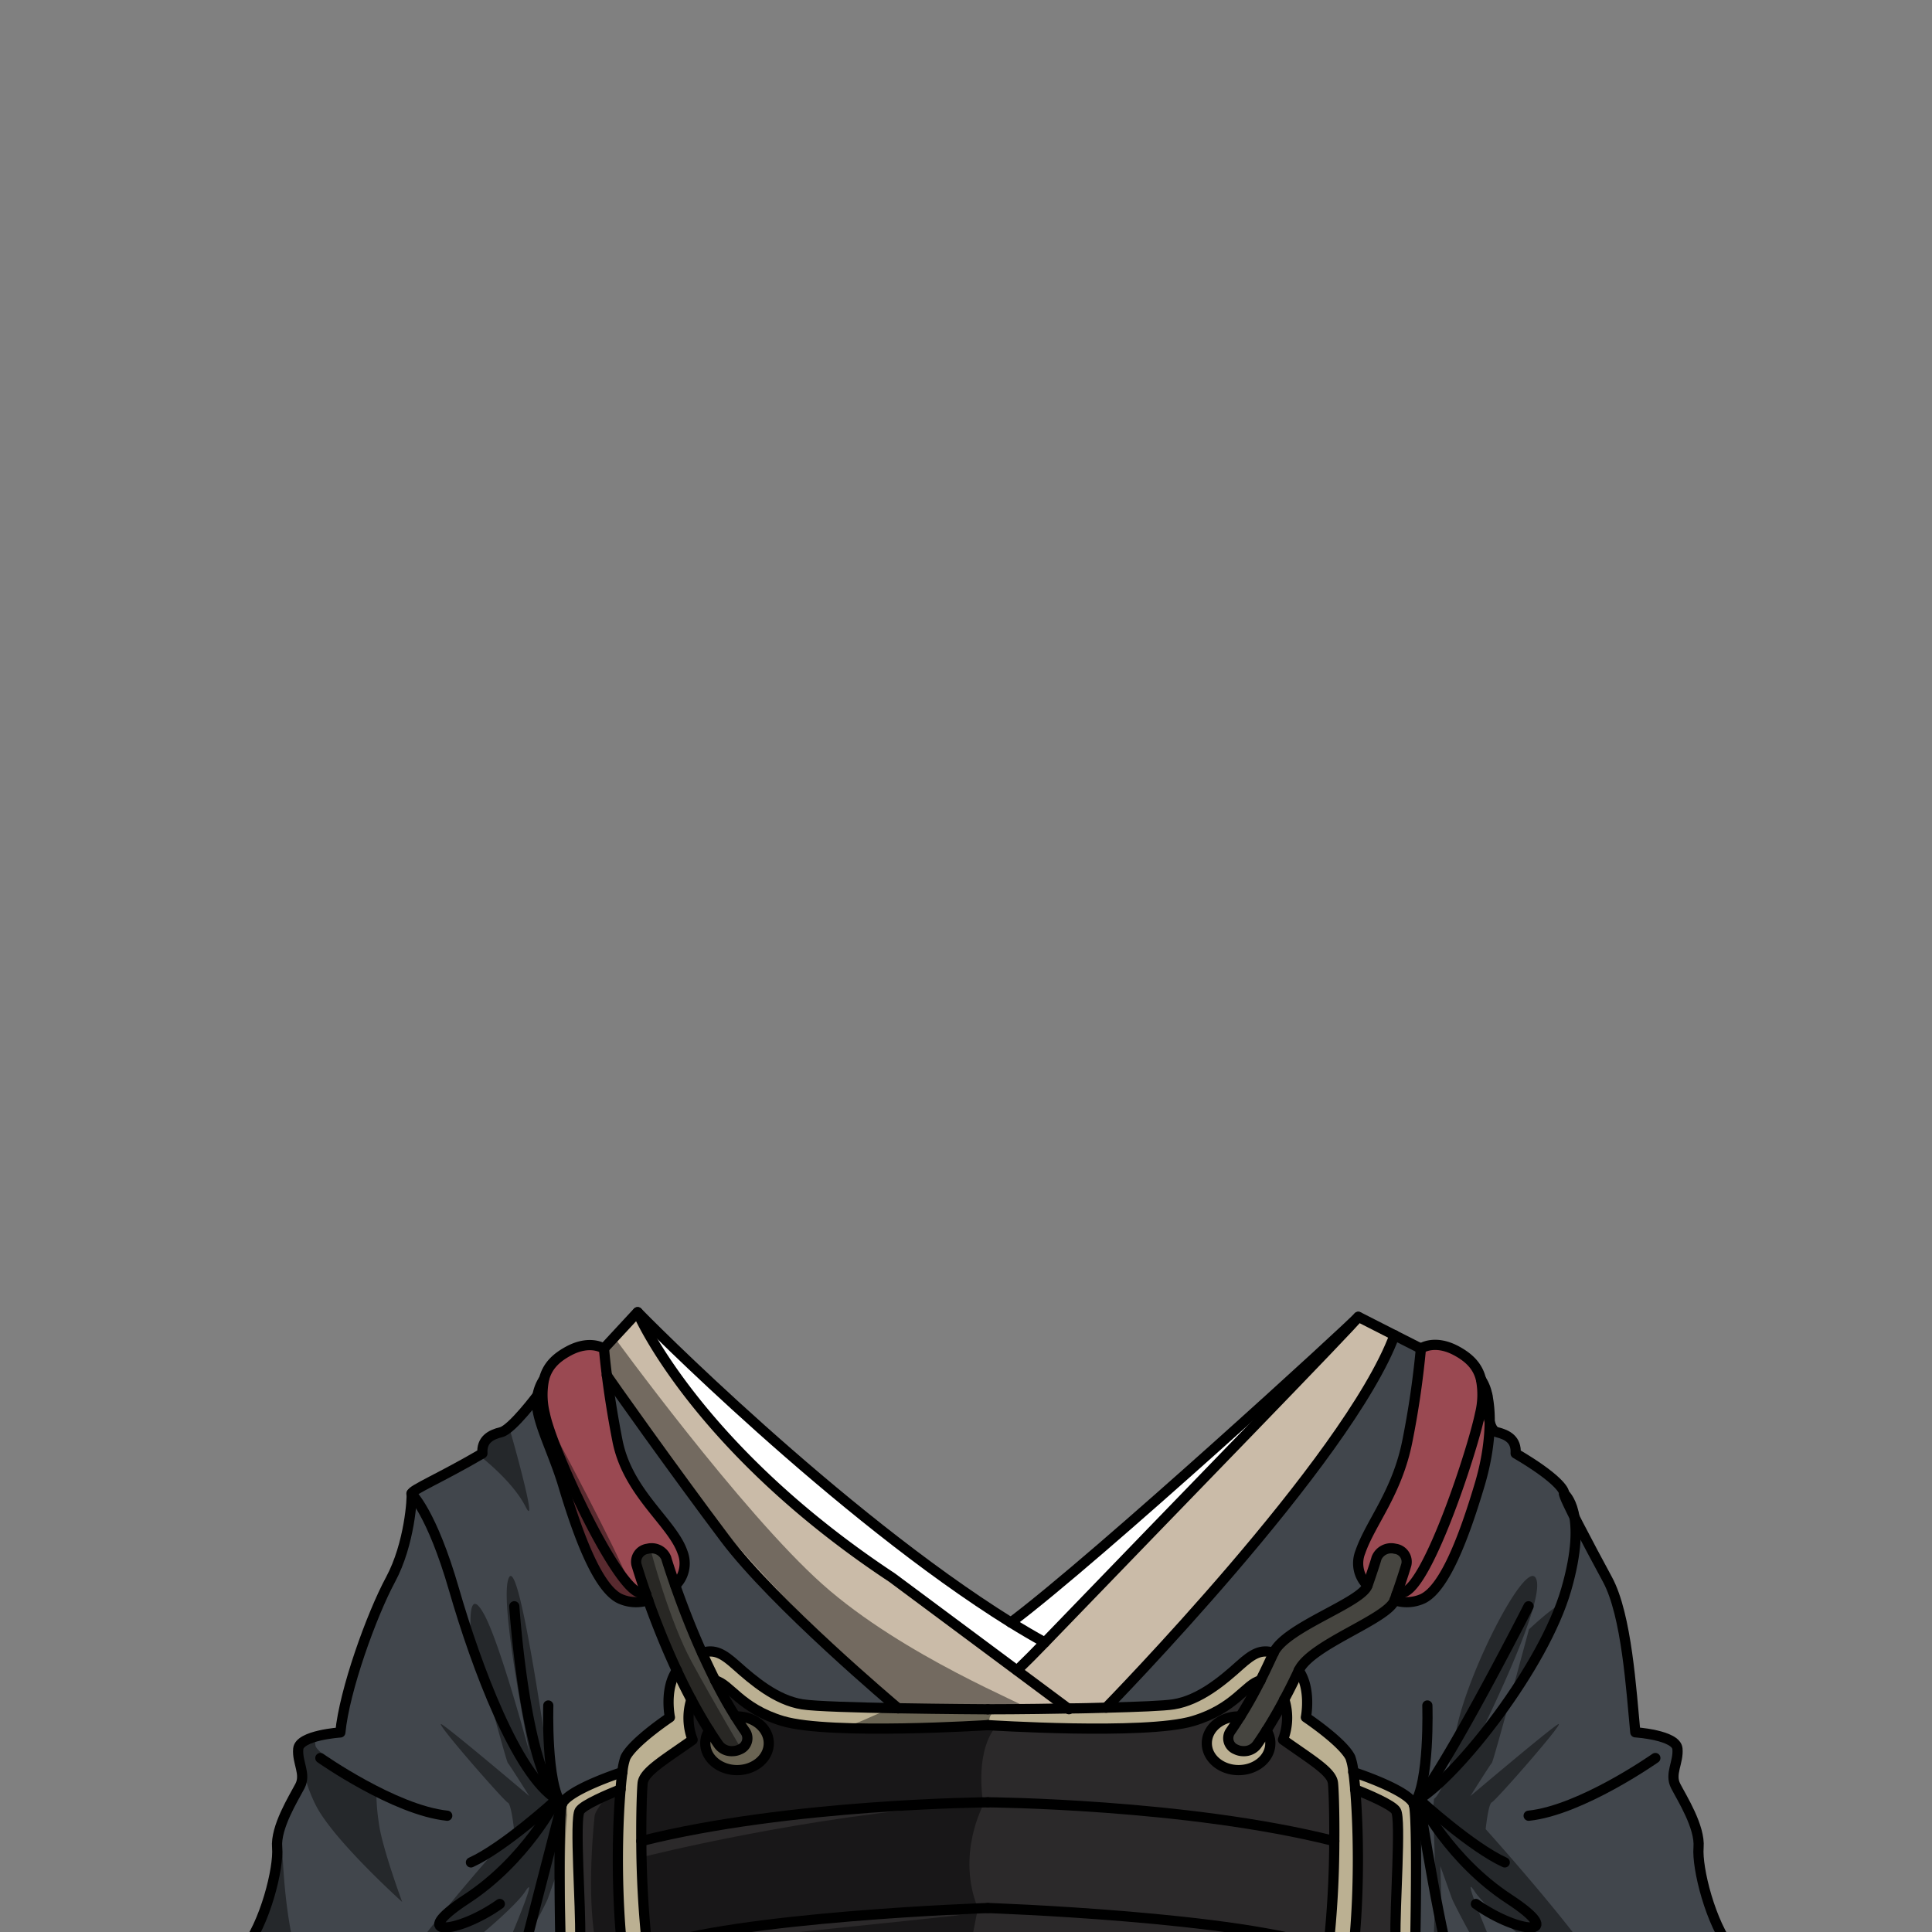 <svg xmlns="http://www.w3.org/2000/svg" viewBox="0 0 432 432">
  <rect x="0" y="0" width="432" height="432" fill="#808080" stroke="none"/>
  <defs>
    <style>.BUNTAI_BADGER_OUTFIT_BADGER_OUTFIT_16_cls-1{isolation:isolate;}.BUNTAI_BADGER_OUTFIT_BADGER_OUTFIT_16_cls-2{fill:#2b292a;}.BUNTAI_BADGER_OUTFIT_BADGER_OUTFIT_16_cls-3{fill:#bbb092;}.BUNTAI_BADGER_OUTFIT_BADGER_OUTFIT_16_cls-4{fill:#464540;}.BUNTAI_BADGER_OUTFIT_BADGER_OUTFIT_16_cls-5{fill:#41464c;}.BUNTAI_BADGER_OUTFIT_BADGER_OUTFIT_16_cls-6{fill:#9a4952;}.BUNTAI_BADGER_OUTFIT_BADGER_OUTFIT_16_cls-7{fill:#fff;}.BUNTAI_BADGER_OUTFIT_BADGER_OUTFIT_16_cls-8{fill:#cabba8;}.BUNTAI_BADGER_OUTFIT_BADGER_OUTFIT_16_cls-9{fill:none;stroke:#000;stroke-linecap:round;stroke-linejoin:round;stroke-width:2.28px;}.BUNTAI_BADGER_OUTFIT_BADGER_OUTFIT_16_cls-10{opacity:0.43;mix-blend-mode:multiply;}</style>
  </defs>
  <g class="BUNTAI_BADGER_OUTFIT_BADGER_OUTFIT_16_cls-1">
    <g id="outfit">
      <path class="BUNTAI_BADGER_OUTFIT_BADGER_OUTFIT_16_cls-2" d="M312.14,404.89c1.2,1.87-.3,21.67-.1,28.39s-.3,20.73-3.6,22.51c-2.17,1.17-6.78.41-9.71-.25,5.51-16.28,5.35-42.71,4.27-55.44C305.91,401.26,311.27,403.54,312.14,404.89Z" />
      <path class="BUNTAI_BADGER_OUTFIT_BADGER_OUTFIT_16_cls-2" d="M297,435.77c-1.09,9.27-3,18.06-6.14,23.34v.76h-140v-.76c-3.17-5.28-5-14.07-6.13-23.34,19.25-7.2,76.12-9.13,76.12-9.13S277.74,428.57,297,435.77Z" />
      <path class="BUNTAI_BADGER_OUTFIT_BADGER_OUTFIT_16_cls-2" d="M158.58,386.93a5.19,5.19,0,0,0-.87,2.88c0,3.33,3.17,6,7.1,6s7.09-2.69,7.09-6-3.17-6-7.09-6h-.39c-1.61-2.57-3.11-5.3-4.5-8,3.3.76,5.63,6.26,15.13,9.08,10.69,3.17,45.83.9,45.83.9s35.14,2.27,45.83-.9c9.5-2.82,11.82-8.32,15.13-9.08-1.39,2.74-2.89,5.47-4.5,8H277c-3.92,0-7.1,2.7-7.1,6s3.18,6,7.1,6,7.1-2.69,7.1-6a5.16,5.16,0,0,0-.87-2.87c1.41-2.24,2.75-4.57,4-6.93a13.52,13.52,0,0,1-.29,9c6.48,4.59,10.76,7.08,11.16,9.57.13.81.37,6,.31,13.09-33-8.34-77.47-8.67-77.47-8.67s-44.46.33-77.48,8.67c-.05-7.11.19-12.28.31-13.09.4-2.49,4.68-5,11.16-9.57a13.55,13.55,0,0,1-.28-9C155.84,382.36,157.17,384.69,158.58,386.93Z" />
      <path class="BUNTAI_BADGER_OUTFIT_BADGER_OUTFIT_16_cls-2" d="M298.35,411.69A225.82,225.82,0,0,1,297,435.77c-19.26-7.2-76.12-9.13-76.12-9.13s-56.87,1.93-76.12,9.13a228.65,228.65,0,0,1-1.36-24.08c33-8.34,77.48-8.67,77.48-8.67S265.33,403.35,298.35,411.69Z" />
      <path class="BUNTAI_BADGER_OUTFIT_BADGER_OUTFIT_16_cls-2" d="M138.76,400.1c-1.08,12.73-1.24,39.16,4.26,55.44-2.92.66-7.53,1.42-9.7.25-3.3-1.78-3.81-15.8-3.6-22.51s-1.31-26.52-.1-28.39C130.49,403.54,135.85,401.26,138.76,400.1Z" />
      <path class="BUNTAI_BADGER_OUTFIT_BADGER_OUTFIT_16_cls-3" d="M283.18,386.94a5.16,5.16,0,0,1,.87,2.87c0,3.33-3.18,6-7.1,6s-7.1-2.69-7.1-6,3.18-6,7.1-6h.39c-.72,1.17-1.47,2.3-2.23,3.4a2.68,2.68,0,0,0,1.21,4,3.82,3.82,0,0,0,1.74.4,3.6,3.6,0,0,0,3-1.43C281.77,389.12,282.49,388,283.18,386.94Z" />
      <path class="BUNTAI_BADGER_OUTFIT_BADGER_OUTFIT_16_cls-3" d="M164.81,383.79c3.92,0,7.09,2.7,7.09,6s-3.17,6-7.09,6-7.1-2.69-7.1-6a5.19,5.19,0,0,1,.87-2.88c.7,1.11,1.42,2.19,2.15,3.24a3.59,3.59,0,0,0,3,1.43,3.88,3.88,0,0,0,1.76-.4,2.69,2.69,0,0,0,1.2-4c-.77-1.1-1.51-2.23-2.23-3.4Z" />
      <path class="BUNTAI_BADGER_OUTFIT_BADGER_OUTFIT_16_cls-3" d="M316.15,403.53c-1-3.23-13.56-7.29-13.56-7.29a13.61,13.61,0,0,0-.67-3.24c-1.67-3.47-9.95-9-9.95-9s1.31-6.34-1.56-10.47c-1,2.14-2.08,4.32-3.24,6.48h0a13.52,13.52,0,0,1-.29,9c6.48,4.59,10.76,7.08,11.16,9.57.13.81.37,6,.31,13.09A225.82,225.82,0,0,1,297,435.77c-1.09,9.27-3,18.06-6.14,23.34v.76H297l.35-.77c3.48.89,10.23,2.45,12.77,1.71a5.46,5.46,0,0,0,2.55-1.7c1.9-2.12,3-5.7,3.27-8.84C316.35,445.93,317.15,406.76,316.15,403.53ZM312,433.28c.2,6.71-.3,20.73-3.6,22.51-2.17,1.17-6.78.41-9.71-.25,5.51-16.28,5.35-42.71,4.27-55.44,2.91,1.16,8.27,3.44,9.14,4.79C313.34,406.76,311.84,426.56,312,433.28Z" />
      <path class="BUNTAI_BADGER_OUTFIT_BADGER_OUTFIT_16_cls-3" d="M277.26,372.32c-3.87,3.45-9,7.84-14.83,8.77-2.11.34-8.2.58-15.09.75-2.78.07-5.69.13-8.53.17-9.4.15-17.93.19-17.93.19s-9.85-.05-20-.23c-9.23-.16-18.75-.43-21.5-.88-5.82-.93-11-5.32-14.83-8.77-2.8-2.5-4.73-3.67-7.54-2.73.92,2,1.9,4.11,2.95,6.17h0c3.3.76,5.63,6.26,15.13,9.08,10.69,3.17,45.83.9,45.83.9s35.14,2.27,45.83-.9c9.5-2.82,11.82-8.32,15.13-9.08h0c1-2.06,2-4.14,2.95-6.17C282,368.65,280.06,369.82,277.26,372.32Z" />
      <path class="BUNTAI_BADGER_OUTFIT_BADGER_OUTFIT_16_cls-3" d="M154.87,389a13.55,13.55,0,0,1-.28-9c-1.15-2.16-2.23-4.35-3.23-6.49-2.89,4.13-1.57,10.48-1.57,10.48s-8.28,5.54-9.95,9a13.61,13.61,0,0,0-.67,3.24s-12.56,4.06-13.57,7.29l-.07.26c-.89,4.68-.11,42.24.28,46.48.29,3.14,1.36,6.72,3.27,8.84a5.48,5.48,0,0,0,2.54,1.7c2.55.74,9.29-.82,12.78-1.71l.35.77h6.14v-.76c-3.17-5.28-5-14.07-6.13-23.34a228.65,228.65,0,0,1-1.36-24.08c-.05-7.11.19-12.28.31-13.09C144.11,396.11,148.39,393.62,154.87,389Zm-21.55,66.76c-3.3-1.78-3.81-15.8-3.6-22.51s-1.31-26.52-.1-28.39c.87-1.35,6.23-3.63,9.14-4.79-1.08,12.73-1.24,39.16,4.26,55.44C140.1,456.2,135.49,457,133.32,455.79Z" />
      <path class="BUNTAI_BADGER_OUTFIT_BADGER_OUTFIT_16_cls-4" d="M312.29,356.5c-.15.41-.3.85-.46,1.3-1.53,4.28-18.71,9.88-21.42,15.72-1,2.14-2.08,4.32-3.24,6.48h0c-1.24,2.36-2.58,4.69-4,6.93-.69,1.1-1.41,2.18-2.14,3.23a3.6,3.6,0,0,1-3,1.43,3.82,3.82,0,0,1-1.74-.4,2.68,2.68,0,0,1-1.21-4c.76-1.1,1.51-2.23,2.23-3.4,1.61-2.57,3.11-5.3,4.5-8h0c1-2.06,2-4.14,2.95-6.17,2.58-5.75,19.62-11.17,21-15.08,1.28-3.65,2-6,2-6.07a3.53,3.53,0,0,1,4.18-2.13,2.93,2.93,0,0,1,2.51,3.53C314.38,350.16,313.62,352.68,312.29,356.5Z" />
      <path class="BUNTAI_BADGER_OUTFIT_BADGER_OUTFIT_16_cls-4" d="M166.65,387.2a2.69,2.69,0,0,1-1.2,4,3.88,3.88,0,0,1-1.76.4,3.59,3.59,0,0,1-3-1.43c-.73-1.05-1.45-2.13-2.15-3.24-1.41-2.24-2.74-4.57-4-6.93-1.15-2.16-2.23-4.35-3.23-6.49-2.72-5.84-4.88-11.43-6.41-15.71-.17-.45-.32-.89-.46-1.3h0c-1.33-3.82-2.07-6.34-2.17-6.65a2.93,2.93,0,0,1,2.5-3.54,3.53,3.53,0,0,1,4.18,2.13c0,.08.72,2.42,2,6.07,1.37,3.91,3.4,9.33,6,15.08.92,2,1.9,4.11,2.95,6.17h0c1.39,2.74,2.89,5.47,4.5,8C165.14,385,165.88,386.1,166.65,387.2Z" />
      <path class="BUNTAI_BADGER_OUTFIT_BADGER_OUTFIT_16_cls-5" d="M316,450.27c.4-4.34,1.2-43.51.2-46.74a8.59,8.59,0,0,0,1.12-1.19h0c.12.76,5.58,35.21,7.9,38.8s1.7,18,1.7,18H312.68C314.58,457,315.66,453.41,316,450.27Z" />
      <path class="BUNTAI_BADGER_OUTFIT_BADGER_OUTFIT_16_cls-5" d="M129.08,459.11H113.59c.33-3.05,1.56-14.35,2.2-17.28.69-3.22,8.92-34.85,9.74-38-.89,4.68-.11,42.24.28,46.48C126.1,453.41,127.17,457,129.08,459.11Z" />
      <path class="BUNTAI_BADGER_OUTFIT_BADGER_OUTFIT_16_cls-5" d="M325.17,441.15c-2.32-3.59-7.78-38-7.9-38.8h0c8.92-5.6,27.93-29.57,32.94-46.9s-.48-21.42-.48-21.42c-.2.76,5.4,11.21,9.71,19.2s5.32,24.82,6.22,34.16c0,0,9.13.6,9.42,3.66s-1.8,5.61-.4,8.33,5.51,9.18,5.12,13.77,2.69,17.07,7.51,23,3.81,9.68,3.81,9.68l-1.21,6.52,2.54,6.74H326.87S327.51,444.77,325.17,441.15Z" />
      <path class="BUNTAI_BADGER_OUTFIT_BADGER_OUTFIT_16_cls-5" d="M311.82,298.54l5.92,3a199.57,199.57,0,0,1-3,20.56c-2.3,11.73-8.22,18.27-10.53,24.9a6.84,6.84,0,0,0,1.58,7.49c-1.36,3.91-18.4,9.33-21,15.08-2.81-.94-4.74.23-7.54,2.73-3.87,3.45-9,7.84-14.83,8.77-2.11.34-8.2.58-15.09.75C247.34,381.84,301.43,326.57,311.82,298.54Z" />
      <path class="BUNTAI_BADGER_OUTFIT_BADGER_OUTFIT_16_cls-5" d="M317.27,402.34a8.59,8.59,0,0,1-1.12,1.19c-1-3.23-13.56-7.29-13.56-7.29a13.61,13.61,0,0,0-.67-3.24c-1.67-3.47-9.95-9-9.95-9s1.31-6.34-1.56-10.47c2.71-5.84,19.89-11.44,21.42-15.72a8.64,8.64,0,0,0,6.32-.33c4.93-2.37,9.27-13.94,12.67-25.33,2.53-8.41,2.72-15.68,1.76-20.12,0,0-.3,7.64,2.11,8.23s4.41,1.7,4.21,4.76c9.12,5.35,11,8.24,10.83,9,0,0,5.5,4.08.48,21.42S326.19,396.74,317.27,402.34Z" />
      <path class="BUNTAI_BADGER_OUTFIT_BADGER_OUTFIT_16_cls-5" d="M125.53,403.79c-.82,3.19-9,34.82-9.74,38-.64,2.93-1.87,14.23-2.2,17.28H49.31l2.53-6.74-1.2-6.52s-1-3.74,3.81-9.68,7.92-18.44,7.52-23,3.71-11.05,5.1-13.77-.69-5.28-.38-8.33,9.41-3.66,9.41-3.66C77,378,83,361.21,87.33,353.22S92.24,334.78,92,334c0,0,4.51,4.08,9.52,21.42s14,41.3,22.94,46.9a8.55,8.55,0,0,0,1.11,1.19Z" />
      <path class="BUNTAI_BADGER_OUTFIT_BADGER_OUTFIT_16_cls-5" d="M162.09,343.93c11.08,14.76,38,37.45,38.74,38-9.23-.16-18.75-.43-21.5-.88-5.82-.93-11-5.32-14.83-8.77-2.8-2.5-4.73-3.67-7.54-2.73-2.58-5.75-4.61-11.17-6-15.08a6.83,6.83,0,0,0,1.59-7.49c-2.31-6.63-12.23-13.17-14.53-24.9-1.14-5.82-1.9-10.94-2.36-14.61C136,308.16,151,329.21,162.09,343.93Z" />
      <path class="BUNTAI_BADGER_OUTFIT_BADGER_OUTFIT_16_cls-5" d="M124.49,402.34c-8.92-5.6-17.93-29.57-22.94-46.9S92,334,92,334c-.19-.77,6.72-3.66,15.84-9-.21-3.06,1.8-4.17,4.21-4.76s8.11-8.23,8.11-8.23c-1,4.44,3.23,11.71,5.76,20.12,3.4,11.39,7.74,23,12.67,25.33a8.66,8.66,0,0,0,6.33.33c1.53,4.28,3.69,9.87,6.41,15.71-2.89,4.13-1.57,10.48-1.57,10.48s-8.28,5.54-9.95,9a13.61,13.61,0,0,0-.67,3.24s-12.56,4.06-13.57,7.29A8.55,8.55,0,0,1,124.49,402.34Z" />
      <path class="BUNTAI_BADGER_OUTFIT_BADGER_OUTFIT_16_cls-6" d="M331.18,308.46a9.71,9.71,0,0,1,1.4,3.56c1,4.44.77,11.71-1.76,20.12-3.4,11.39-7.74,23-12.67,25.33a8.64,8.64,0,0,1-6.32.33c.16-.45.31-.89.46-1.3A8.56,8.56,0,0,0,314,356c5.62-2.21,15.33-32,16.94-39.85a17.76,17.76,0,0,0,.21-7.72Z" />
      <path class="BUNTAI_BADGER_OUTFIT_BADGER_OUTFIT_16_cls-6" d="M331.17,308.46a17.76,17.76,0,0,1-.21,7.72c-1.61,7.89-11.32,37.64-16.94,39.85a8.56,8.56,0,0,1-1.73.47c1.33-3.82,2.09-6.34,2.18-6.66a2.93,2.93,0,0,0-2.51-3.53,3.53,3.53,0,0,0-4.18,2.13c0,.08-.72,2.42-2,6.07A6.84,6.84,0,0,1,304.2,347c2.31-6.63,8.23-13.17,10.53-24.9a199.57,199.57,0,0,0,3-20.56s3-2.13,7.91.5C328.56,303.63,330.46,305.53,331.17,308.46Z" />
      <path class="BUNTAI_BADGER_OUTFIT_BADGER_OUTFIT_16_cls-6" d="M142.75,356c-5.62-2.21-19.34-32-20.94-39.85a17.61,17.61,0,0,1-.21-7.72c.71-2.93,2.6-4.83,5.52-6.4,4.91-2.63,7.91-.5,7.91-.5s.17,2.23.64,5.93v0c.46,3.67,1.22,8.79,2.36,14.61,2.3,11.73,12.22,18.27,14.53,24.9a6.83,6.83,0,0,1-1.59,7.49c-1.27-3.65-2-6-2-6.07a3.53,3.53,0,0,0-4.18-2.13,2.93,2.93,0,0,0-2.5,3.54c.1.31.84,2.83,2.17,6.65A8.56,8.56,0,0,1,142.75,356Z" />
      <path class="BUNTAI_BADGER_OUTFIT_BADGER_OUTFIT_16_cls-6" d="M145,357.8a8.66,8.66,0,0,1-6.33-.33c-4.93-2.37-9.27-13.94-12.67-25.33-2.53-8.41-6.72-15.68-5.76-20.12a9.37,9.37,0,0,1,1.4-3.56h0a17.61,17.61,0,0,0,.21,7.72c1.6,7.89,15.32,37.64,20.94,39.85a8.56,8.56,0,0,0,1.73.47h0C144.63,356.91,144.78,357.35,145,357.8Z" />
      <path class="BUNTAI_BADGER_OUTFIT_BADGER_OUTFIT_16_cls-7" d="M226,362.8c-38.71-24.08-82.41-68.24-83.43-69.38.28.92,13.51,30.65,56.9,59.35l27.89,20.74q3.17-3.08,6.23-6.26c30.51-31.65,69.24-71.36,70.08-72.79C302.4,296.08,245.57,348.13,226,362.8Z" />
      <path class="BUNTAI_BADGER_OUTFIT_BADGER_OUTFIT_16_cls-8" d="M303.73,294.42l0,0c-.84,1.43-39.57,41.14-70.08,72.79q-3.06,3.19-6.23,6.26L199.5,352.77c-43.39-28.7-56.62-58.43-56.9-59.35a0,0,0,0,1,0,0L135,301.56s.17,2.23.64,5.93v0c.34.65,15.35,21.7,26.41,36.42s38,37.45,38.74,38c10.2.18,20,.23,20,.23s8.53,0,17.93-.19c2.84,0,5.75-.1,8.53-.17,0,0,54.09-55.27,64.48-83.3Z" />
      <path class="BUNTAI_BADGER_OUTFIT_BADGER_OUTFIT_16_cls-9" d="M317.27,402.35c.12.76,5.58,35.21,7.9,38.8s1.7,18,1.7,18" />
      <path class="BUNTAI_BADGER_OUTFIT_BADGER_OUTFIT_16_cls-9" d="M113.59,459.11c.33-3.05,1.56-14.35,2.2-17.28.69-3.22,8.92-34.85,9.74-38" />
      <path class="BUNTAI_BADGER_OUTFIT_BADGER_OUTFIT_16_cls-9" d="M303.7,294.46c-1.3,1.62-58.13,53.67-77.67,68.34" />
      <path class="BUNTAI_BADGER_OUTFIT_BADGER_OUTFIT_16_cls-9" d="M142.6,293.42c1,1.14,44.72,45.3,83.43,69.38,2.53,1.57,5.07,3.06,7.59,4.45" />
      <path class="BUNTAI_BADGER_OUTFIT_BADGER_OUTFIT_16_cls-9" d="M247.34,381.84s54.09-55.27,64.48-83.3" />
      <path class="BUNTAI_BADGER_OUTFIT_BADGER_OUTFIT_16_cls-9" d="M317.74,301.56l-5.92-3-8.09-4.12,0,0c-.84,1.43-39.57,41.14-70.08,72.79q-3.06,3.19-6.23,6.26" />
      <path class="BUNTAI_BADGER_OUTFIT_BADGER_OUTFIT_16_cls-9" d="M200.84,382h0c-.69-.59-27.66-23.28-38.74-38S136,308.16,135.68,307.51" />
      <path class="BUNTAI_BADGER_OUTFIT_BADGER_OUTFIT_16_cls-9" d="M135,301.56l7.56-8.16a0,0,0,0,0,0,0c.28.92,13.51,30.65,56.9,59.35l27.89,20.74,11.42,8.5.25.19" />
      <path class="BUNTAI_BADGER_OUTFIT_BADGER_OUTFIT_16_cls-9" d="M220.88,426.64s56.86,1.93,76.12,9.13" />
      <path class="BUNTAI_BADGER_OUTFIT_BADGER_OUTFIT_16_cls-9" d="M220.88,403s44.45.33,77.47,8.67h0" />
      <path class="BUNTAI_BADGER_OUTFIT_BADGER_OUTFIT_16_cls-9" d="M283.18,386.93h0a5.16,5.16,0,0,1,.87,2.87c0,3.33-3.18,6-7.1,6s-7.1-2.69-7.1-6,3.18-6,7.1-6h.39" />
      <path class="BUNTAI_BADGER_OUTFIT_BADGER_OUTFIT_16_cls-9" d="M281.84,375.76c-1.39,2.74-2.89,5.47-4.5,8-.72,1.17-1.47,2.3-2.23,3.4a2.68,2.68,0,0,0,1.21,4,3.82,3.82,0,0,0,1.74.4,3.6,3.6,0,0,0,3-1.43c.73-1.05,1.45-2.13,2.14-3.23,1.41-2.24,2.75-4.57,4-6.93" />
      <path class="BUNTAI_BADGER_OUTFIT_BADGER_OUTFIT_16_cls-9" d="M287.17,380c1.16-2.16,2.24-4.34,3.24-6.48,2.71-5.84,19.89-11.44,21.42-15.72.16-.45.31-.89.46-1.3,1.33-3.82,2.09-6.34,2.18-6.66a2.93,2.93,0,0,0-2.51-3.53,3.53,3.53,0,0,0-4.18,2.13c0,.08-.72,2.42-2,6.07-1.36,3.91-18.4,9.33-21,15.08-.92,2-1.91,4.11-2.95,6.17" />
      <path class="BUNTAI_BADGER_OUTFIT_BADGER_OUTFIT_16_cls-9" d="M349.73,334s5.5,4.08.48,21.42-24,41.3-32.94,46.9" />
      <path class="BUNTAI_BADGER_OUTFIT_BADGER_OUTFIT_16_cls-9" d="M317.28,402.35c.48.44,11.86,10.77,19.19,14.09" />
      <path class="BUNTAI_BADGER_OUTFIT_BADGER_OUTFIT_16_cls-9" d="M317.27,402.34h0s0,0,0,0c.2.41,7,13.66,20.12,22.25,13.36,8.73,2.21,7.94-7.38,1.14" />
      <path class="BUNTAI_BADGER_OUTFIT_BADGER_OUTFIT_16_cls-9" d="M370.14,393.1S353.57,404.77,341.81,406" />
      <path class="BUNTAI_BADGER_OUTFIT_BADGER_OUTFIT_16_cls-9" d="M332.58,312s-.3,7.64,2.11,8.23,4.41,1.7,4.21,4.76c9.12,5.35,11,8.24,10.83,9s5.4,11.21,9.71,19.2,5.32,24.82,6.22,34.16c0,0,9.13.6,9.42,3.66s-1.8,5.61-.4,8.33,5.51,9.18,5.12,13.77,2.69,17.07,7.51,23,3.81,9.68,3.81,9.68l-1.21,6.52,2.54,6.74H312.62" />
      <path class="BUNTAI_BADGER_OUTFIT_BADGER_OUTFIT_16_cls-9" d="M312.28,356.5h0A8.56,8.56,0,0,0,314,356c5.62-2.21,15.33-32,16.94-39.85a17.76,17.76,0,0,0,.21-7.72c-.71-2.93-2.61-4.83-5.52-6.4-4.91-2.63-7.91-.5-7.91-.5a199.57,199.57,0,0,1-3,20.56c-2.3,11.73-8.22,18.27-10.53,24.9a6.84,6.84,0,0,0,1.58,7.49" />
      <path class="BUNTAI_BADGER_OUTFIT_BADGER_OUTFIT_16_cls-9" d="M319.16,381.35s.56,17.42-3,22.18" />
      <path class="BUNTAI_BADGER_OUTFIT_BADGER_OUTFIT_16_cls-9" d="M311.82,357.8h0a8.64,8.64,0,0,0,6.32-.33c4.93-2.37,9.27-13.94,12.67-25.33,2.53-8.41,2.72-15.68,1.76-20.12a9.71,9.71,0,0,0-1.4-3.56" />
      <path class="BUNTAI_BADGER_OUTFIT_BADGER_OUTFIT_16_cls-9" d="M341.79,359.17S324.58,393,317.27,402.34a8.59,8.59,0,0,1-1.12,1.19" />
      <path class="BUNTAI_BADGER_OUTFIT_BADGER_OUTFIT_16_cls-9" d="M298.73,455.54c2.93.66,7.54,1.42,9.71.25,3.3-1.78,3.8-15.8,3.6-22.51s1.3-26.52.1-28.39c-.87-1.35-6.23-3.63-9.14-4.79" />
      <path class="BUNTAI_BADGER_OUTFIT_BADGER_OUTFIT_16_cls-9" d="M297.36,459.1c3.48.89,10.23,2.45,12.77,1.71a5.46,5.46,0,0,0,2.55-1.7c1.9-2.12,3-5.7,3.27-8.84.4-4.34,1.2-43.51.2-46.74s-13.56-7.29-13.56-7.29" />
      <path class="BUNTAI_BADGER_OUTFIT_BADGER_OUTFIT_16_cls-9" d="M287.17,380h0a13.52,13.52,0,0,1-.29,9c6.48,4.59,10.76,7.08,11.16,9.57.13.81.37,6,.31,13.09A225.82,225.82,0,0,1,297,435.77c-1.09,9.27-3,18.06-6.14,23.34" />
      <path class="BUNTAI_BADGER_OUTFIT_BADGER_OUTFIT_16_cls-9" d="M220.88,385.74s35.14,2.27,45.83-.9c9.5-2.82,11.82-8.32,15.13-9.08h0" />
      <path class="BUNTAI_BADGER_OUTFIT_BADGER_OUTFIT_16_cls-9" d="M290.39,373.51h0C293.28,377.65,292,384,292,384s8.28,5.54,9.95,9a13.61,13.61,0,0,1,.67,3.24c.15,1.07.28,2.38.41,3.86,1.08,12.73,1.24,39.16-4.27,55.44-.42,1.25-.88,2.44-1.37,3.56l-.35.77H144.75" />
      <path class="BUNTAI_BADGER_OUTFIT_BADGER_OUTFIT_16_cls-9" d="M220.88,382.2s8.53,0,17.93-.19c2.84,0,5.75-.1,8.53-.17,6.89-.17,13-.41,15.09-.75,5.82-.93,11-5.32,14.83-8.77,2.8-2.5,4.73-3.67,7.54-2.73" />
      <path class="BUNTAI_BADGER_OUTFIT_BADGER_OUTFIT_16_cls-9" d="M220.88,426.64s-56.87,1.93-76.12,9.13" />
      <path class="BUNTAI_BADGER_OUTFIT_BADGER_OUTFIT_16_cls-9" d="M220.88,403s-44.46.33-77.48,8.67h0" />
      <path class="BUNTAI_BADGER_OUTFIT_BADGER_OUTFIT_16_cls-9" d="M164.42,383.8h.39c3.92,0,7.09,2.7,7.09,6s-3.17,6-7.09,6-7.1-2.69-7.1-6a5.19,5.19,0,0,1,.87-2.88" />
      <path class="BUNTAI_BADGER_OUTFIT_BADGER_OUTFIT_16_cls-9" d="M159.92,375.76c1.39,2.74,2.89,5.47,4.5,8,.72,1.17,1.46,2.3,2.23,3.4a2.69,2.69,0,0,1-1.2,4,3.88,3.88,0,0,1-1.76.4,3.59,3.59,0,0,1-3-1.43c-.73-1.05-1.45-2.13-2.15-3.24-1.41-2.24-2.74-4.57-4-6.93-1.15-2.16-2.23-4.35-3.23-6.49-2.72-5.84-4.88-11.43-6.41-15.71-.17-.45-.32-.89-.46-1.3" />
      <path class="BUNTAI_BADGER_OUTFIT_BADGER_OUTFIT_16_cls-9" d="M144.48,356.5c-1.33-3.82-2.07-6.34-2.17-6.65a2.93,2.93,0,0,1,2.5-3.54,3.53,3.53,0,0,1,4.18,2.13c0,.08.72,2.42,2,6.07,1.37,3.91,3.4,9.33,6,15.08.92,2,1.9,4.11,2.95,6.17" />
      <path class="BUNTAI_BADGER_OUTFIT_BADGER_OUTFIT_16_cls-9" d="M92,334s4.51,4.08,9.52,21.42,14,41.3,22.94,46.9" />
      <path class="BUNTAI_BADGER_OUTFIT_BADGER_OUTFIT_16_cls-9" d="M124.48,402.35c-.48.44-11.86,10.77-19.18,14.09" />
      <path class="BUNTAI_BADGER_OUTFIT_BADGER_OUTFIT_16_cls-9" d="M124.49,402.34h0c-.21.41-7,13.66-20.12,22.25-13.36,8.73-2.2,7.94,7.39,1.14" />
      <path class="BUNTAI_BADGER_OUTFIT_BADGER_OUTFIT_16_cls-9" d="M71.63,393.1S88.19,404.77,100,406" />
      <path class="BUNTAI_BADGER_OUTFIT_BADGER_OUTFIT_16_cls-9" d="M120.19,312s-5.71,7.64-8.11,8.23-4.42,1.7-4.21,4.76c-9.12,5.35-16,8.24-15.84,9s-.4,11.21-4.7,19.2S77,378,76.1,387.38c0,0-9.12.6-9.41,3.66s1.8,5.61.38,8.33-5.5,9.18-5.1,13.77-2.71,17.07-7.52,23-3.81,9.68-3.81,9.68l1.2,6.52-2.53,6.74h79.84" />
      <path class="BUNTAI_BADGER_OUTFIT_BADGER_OUTFIT_16_cls-9" d="M151,354.51a6.83,6.83,0,0,0,1.59-7.49c-2.31-6.63-12.23-13.17-14.53-24.9-1.14-5.82-1.9-10.94-2.36-14.61v0c-.47-3.7-.64-5.93-.64-5.93s-3-2.13-7.91.5c-2.92,1.57-4.81,3.47-5.52,6.4a17.61,17.61,0,0,0,.21,7.72c1.6,7.89,15.32,37.64,20.94,39.85a8.56,8.56,0,0,0,1.73.47h0" />
      <path class="BUNTAI_BADGER_OUTFIT_BADGER_OUTFIT_16_cls-9" d="M122.6,381.35s-.55,17.42,3,22.18" />
      <path class="BUNTAI_BADGER_OUTFIT_BADGER_OUTFIT_16_cls-9" d="M121.59,308.46a9.37,9.37,0,0,0-1.4,3.56c-1,4.44,3.23,11.71,5.76,20.12,3.4,11.39,7.74,23,12.67,25.33a8.66,8.66,0,0,0,6.33.33" />
      <path class="BUNTAI_BADGER_OUTFIT_BADGER_OUTFIT_16_cls-9" d="M115,359.17s2.19,33.83,9.51,43.17a8.55,8.55,0,0,0,1.11,1.19" />
      <path class="BUNTAI_BADGER_OUTFIT_BADGER_OUTFIT_16_cls-9" d="M138.76,400.1c-2.91,1.16-8.27,3.44-9.14,4.79-1.21,1.87.3,21.67.1,28.39s.3,20.73,3.6,22.51c2.17,1.17,6.78.41,9.7-.25" />
      <path class="BUNTAI_BADGER_OUTFIT_BADGER_OUTFIT_16_cls-9" d="M139.17,396.24s-12.56,4.06-13.57,7.29l-.07.26c-.89,4.68-.11,42.24.28,46.48.29,3.14,1.36,6.72,3.27,8.84a5.48,5.48,0,0,0,2.54,1.7c2.55.74,9.29-.82,12.78-1.71" />
      <path class="BUNTAI_BADGER_OUTFIT_BADGER_OUTFIT_16_cls-9" d="M150.89,459.11c-3.17-5.28-5-14.07-6.13-23.34a228.65,228.65,0,0,1-1.36-24.08c-.05-7.11.19-12.28.31-13.09.4-2.49,4.68-5,11.16-9.57a13.55,13.55,0,0,1-.28-9" />
      <path class="BUNTAI_BADGER_OUTFIT_BADGER_OUTFIT_16_cls-9" d="M159.91,375.76h0c3.3.76,5.63,6.26,15.13,9.08,10.69,3.17,45.83.9,45.83.9" />
      <path class="BUNTAI_BADGER_OUTFIT_BADGER_OUTFIT_16_cls-9" d="M144.75,459.87l-.35-.77c-.49-1.12-1-2.31-1.38-3.56-5.5-16.28-5.34-42.71-4.26-55.44.12-1.48.26-2.79.41-3.86a13.61,13.61,0,0,1,.67-3.24c1.67-3.47,9.95-9,9.95-9s-1.32-6.35,1.57-10.48" />
      <path class="BUNTAI_BADGER_OUTFIT_BADGER_OUTFIT_16_cls-9" d="M157,369.59c2.81-.94,4.74.23,7.54,2.73,3.87,3.45,9,7.84,14.83,8.77,2.75.45,12.27.72,21.5.88,10.2.18,20,.23,20,.23" />
      <g class="BUNTAI_BADGER_OUTFIT_BADGER_OUTFIT_16_cls-10">
        <path d="M137,298.54s28.72,39.5,46.9,55.7,46.38,27.3,45.56,27.6-29.32-.49-29.32-.49S170,353.92,155.3,333.88s-19.83-28-19.83-28l.52-4.2Z" />
        <path d="M107.14,325.43s7.38,5.59,10.32,11.36S115,323.2,115,323.2l-.86-3.06s-3.62-1.82-4.48,1.07A9.05,9.05,0,0,1,107.14,325.43Z" />
        <path d="M120.49,313.91s4.58,16.54,8.59,25.49,5.95,17.24,11.21,18.65,4.66-.25,4.66-.25-1.58,1.88-5.92-7.75S120.49,313.91,120.49,313.91Z" />
        <path d="M63,407.7s-.09,16.62,2.92,28.07,1.73,18.07,1.73,18.07v6l-17.37-.75,1.41-6.81a18.14,18.14,0,0,1,.6-10.82c2.2-5.32,7-10.6,8.52-17.9A154.59,154.59,0,0,0,63,407.7Z" />
        <path d="M67.75,391.07s-1.07,4.64,2.8,12.46,19.38,21.75,19.38,21.75S85.39,413,84.72,407.7a47.88,47.88,0,0,1-.57-7.14s-13.26-8.25-13.6-10.2.25-2.14-.33-1.95A7.14,7.14,0,0,0,67.75,391.07Z" />
        <path d="M136.08,401.21s-3,3.57-3.12,4.82-1.74,16,0,27.07a157.15,157.15,0,0,0,5.2,22c.38,1.22-4.41,2.72.87,2l5.28-.68s-5.07-25.15-5.74-33.87.19-22.47.19-22.47Z" />
        <path d="M126.53,402.24s-2.87-1.77-4.83-14.46-6.35-40.9-8.11-34.44,4.94,39.1,4.94,39.1S112,367.86,108.26,361s-3,3.34-3,3.34,7.91,29.47,8.29,29.86,4.8,7.41,4.8,7.41-17-14.4-19.51-16,13.93,17.18,14.71,17.46,1.39,6,1.39,6-23.85,26.51-27.52,34.9,26-14.85,30-21-6.82,18.7-6.82,18.7l-5.88,15.52s16.77-29.8,17.81-32.74,2.55-7.13,2.55-7.13-1.09,29.42,1,35.95,3,5.91,3,5.91a236.8,236.8,0,0,1-2.67-30.17c-.4-16.69.4-23.18.4-23.18Z" />
        <path d="M320.65,402.24s2.87-1.77,4.83-14.46,16.36-40.9,18.11-34.44-14.94,39.1-14.94,39.1,16.51-24.58,20.28-31.45-7.05,3.34-7.05,3.34-7.91,29.47-8.3,29.86-4.79,7.41-4.79,7.41,17-14.4,19.51-16S334.37,402.74,333.58,403s-1.38,6-1.38,6,23.85,26.51,27.52,34.9-26-14.85-30-21,6.82,18.7,6.82,18.7l5.88,15.52s-16.77-29.8-17.81-32.74-2.55-7.13-2.55-7.13,1.09,29.42-1,35.95-3,5.91-3,5.91a236.8,236.8,0,0,0,2.67-30.17c.4-16.69-.4-23.18-.4-23.18Z" />
        <path d="M222.94,382.19s-3.43,1.94-.62,4.33c-4.51,6.22-2.41,17-2.41,17s-6.17,11.13-1.23,23.2c-5.28,24.39-1.92,34.27-1.92,34.27h-65s-7.15-13.83-6.11-25.57c15.73-1.65,56.65-5.84,69-7.18-13-.81-58.92,4.06-58.92,4.06l-11.32,2.27-.09-19.49s36.39-9.19,71.94-11.56c-43.56,1.47-72.94,8.16-72.94,8.16l.53-13.78L154.87,389l-1.47-6.83,1.27-2.8s-12.49-29.18-11.89-31.16,2.8-1.31,2.8-1.31,4.08,15.53,9.09,24.71,11,19.31,11,19.31,3.07-.5.56-4.43-5.55-9.37-5.55-9.37,13.67,9.14,22.29,9.54,12.56-4.33,17.51-4.49S222.94,382.19,222.94,382.19Z" />
      </g>
    </g>
  </g>
</svg>
